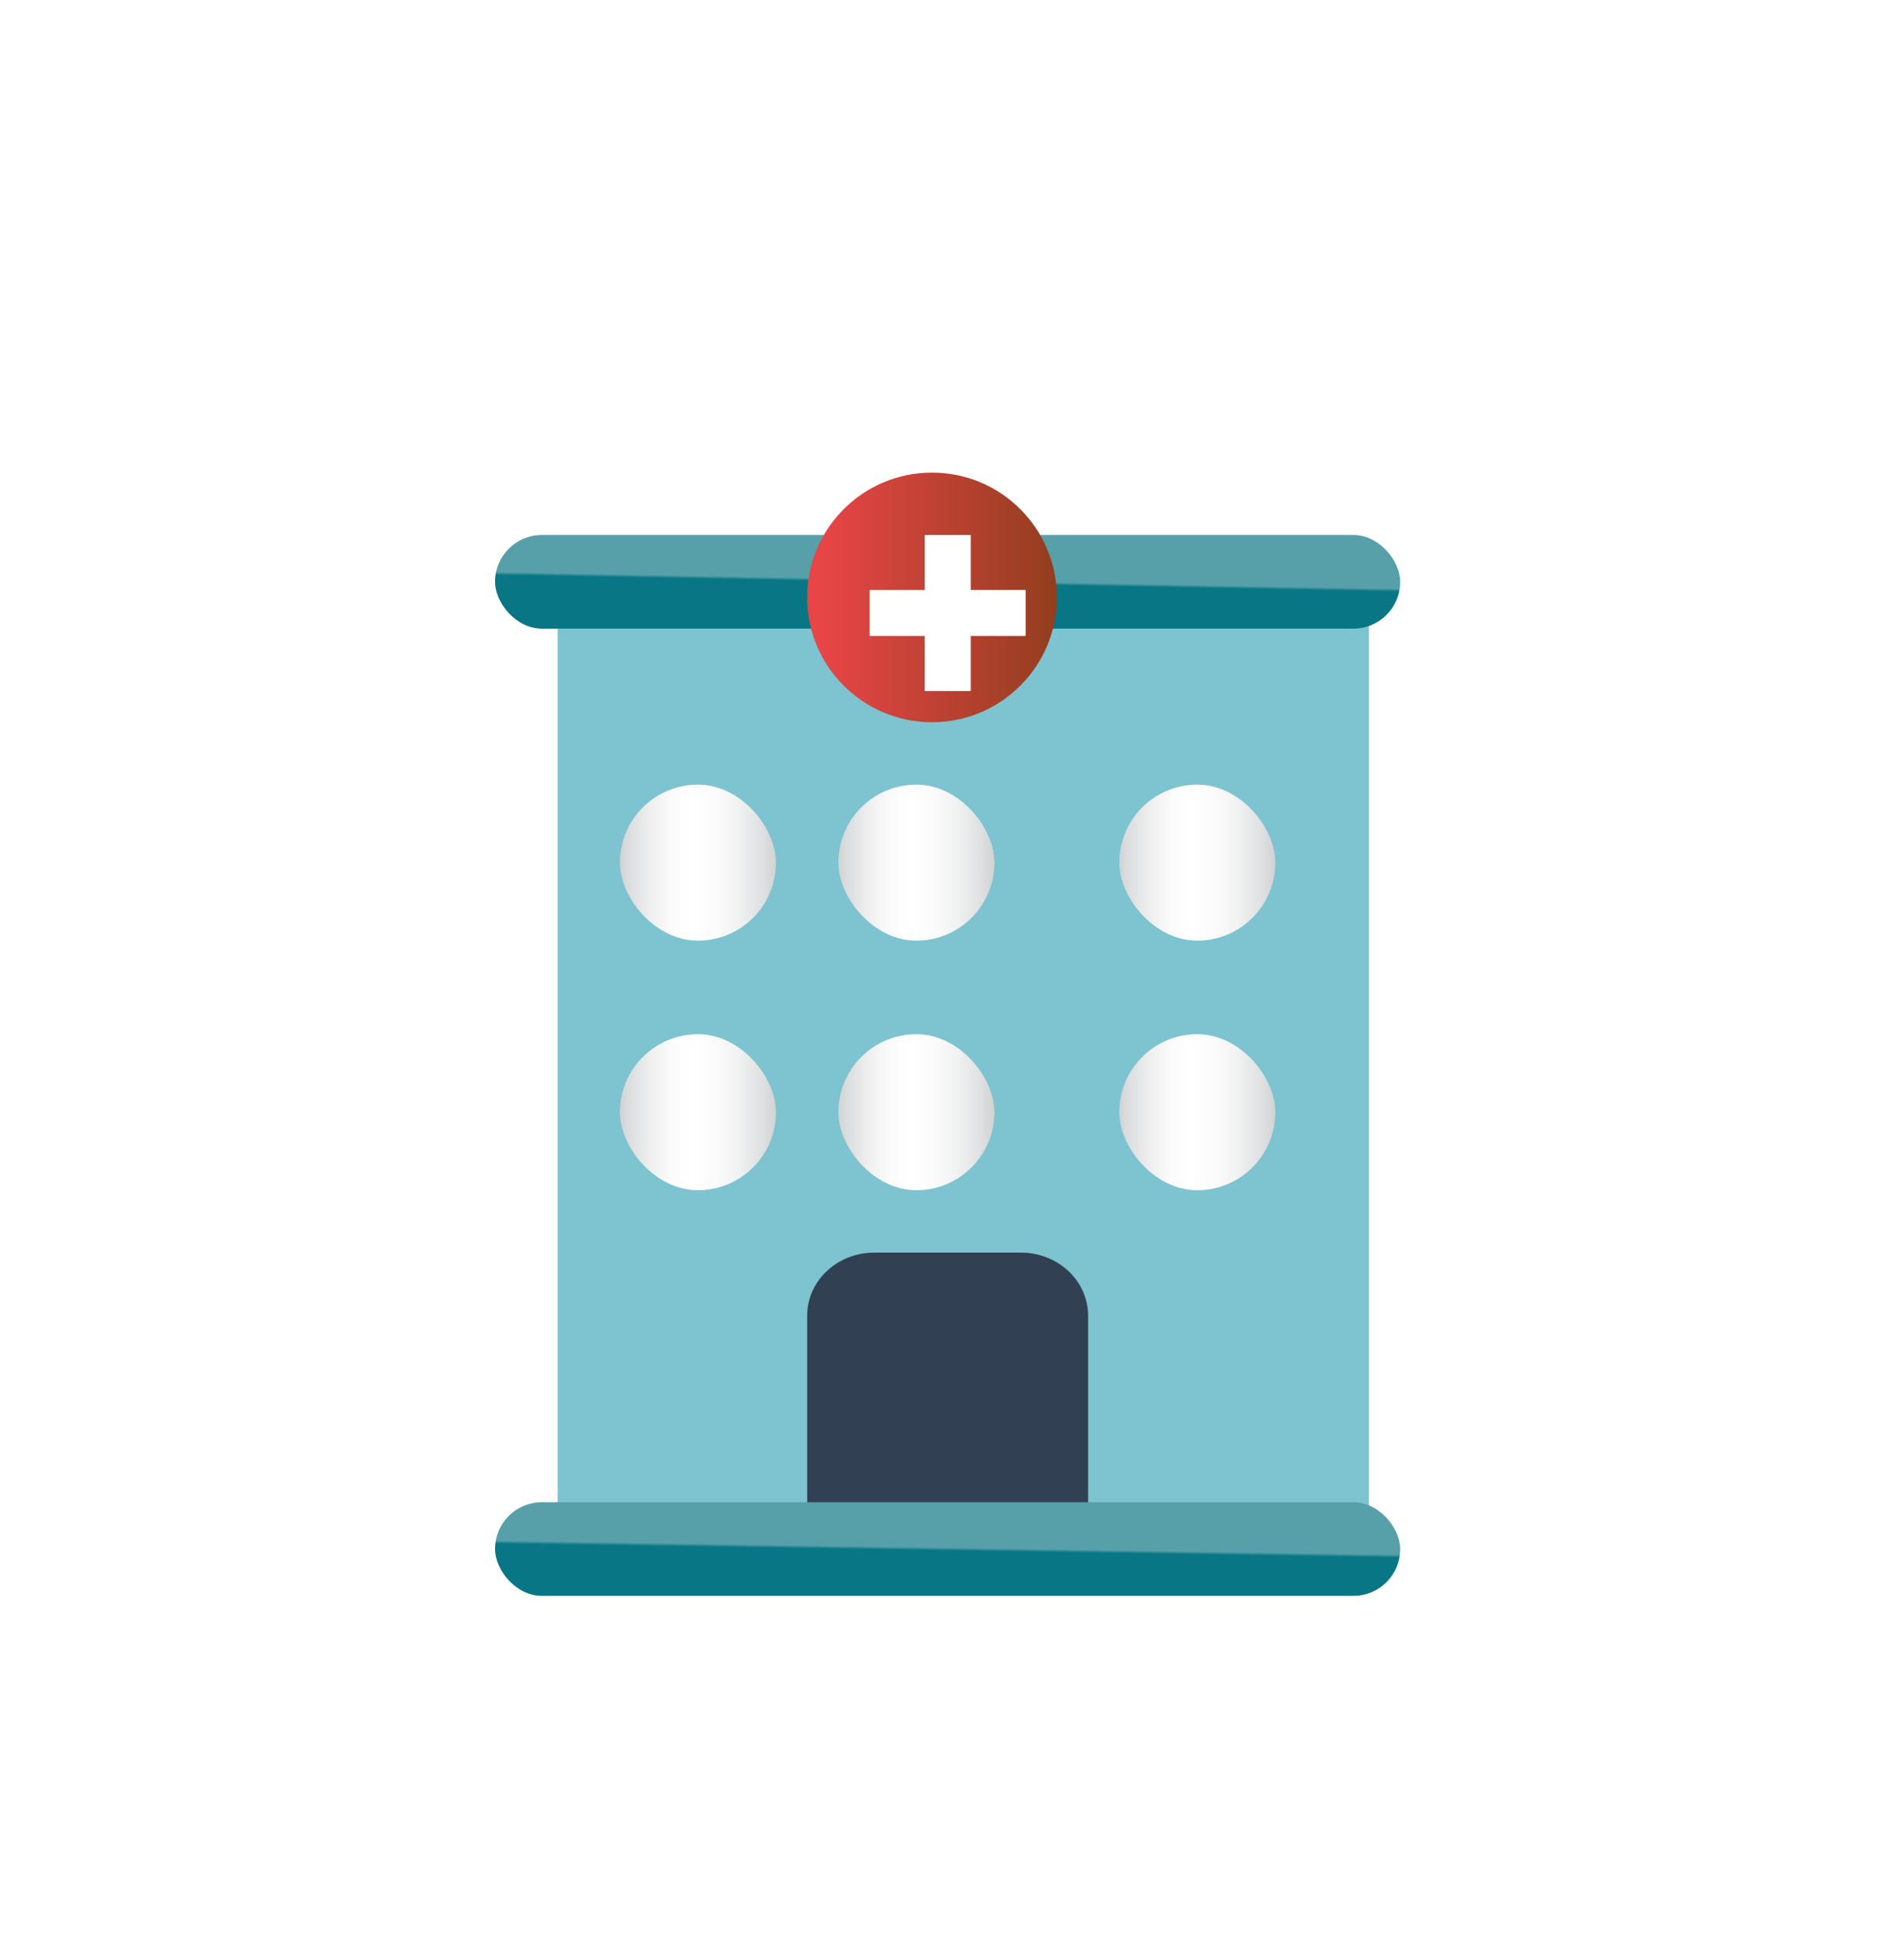 <svg xmlns="http://www.w3.org/2000/svg" width="50" height="51" viewBox="0 0 50 51">
    <defs>
        <linearGradient id="24nsjkmu1b" x1="0%" x2="100%" y1="50%" y2="50%">
            <stop offset="0%" stop-color="#D0D2D3"/>
            <stop offset="4%" stop-color="#D8DADB"/>
            <stop offset="19%" stop-color="#EEEEEF"/>
            <stop offset="33%" stop-color="#FBFBFB"/>
            <stop offset="45%" stop-color="#FFF"/>
            <stop offset="62%" stop-color="#FBFBFC"/>
            <stop offset="77%" stop-color="#F0F1F1"/>
            <stop offset="92%" stop-color="#DDDFE0"/>
            <stop offset="100%" stop-color="#D0D2D3"/>
        </linearGradient>
        <linearGradient id="7ftasu3byc" x1="50.285%" x2="49.699%" y1="48.447%" y2="51.704%">
            <stop offset="0%" stop-color="#57A0AA"/>
            <stop offset="11%" stop-color="#4E9BA5"/>
            <stop offset="98%" stop-color="#087684"/>
        </linearGradient>
        <linearGradient id="nhznqb9z0d" x1="0%" x2="99.943%" y1="50%" y2="50%">
            <stop offset="6%" stop-color="#E74546"/>
            <stop offset="100%" stop-color="#933E1F"/>
        </linearGradient>
        <linearGradient id="rcq5v79mze" x1="50.238%" x2="49.731%" y1="48.403%" y2="51.753%">
            <stop offset="0%" stop-color="#57A0AA"/>
            <stop offset="11%" stop-color="#4E9BA5"/>
            <stop offset="98%" stop-color="#087684"/>
        </linearGradient>
        <filter id="m7hujg1bca" width="109.2%" height="113.7%" x="-4.6%" y="-6.4%" filterUnits="objectBoundingBox">
            <feOffset dy="2" in="SourceAlpha" result="shadowOffsetOuter1"/>
            <feGaussianBlur in="shadowOffsetOuter1" result="shadowBlurOuter1" stdDeviation="2"/>
            <feColorMatrix in="shadowBlurOuter1" result="shadowMatrixOuter1" values="0 0 0 0 0 0 0 0 0 0 0 0 0 0 0 0 0 0 0.208 0"/>
            <feMerge>
                <feMergeNode in="shadowMatrixOuter1"/>
                <feMergeNode in="SourceGraphic"/>
            </feMerge>
        </filter>
    </defs>
    <g fill="none" fill-rule="evenodd">
        <g fill-rule="nonzero">
            <g filter="url(#m7hujg1bca)" transform="translate(-794 -139) translate(431 57)">
                <g>
                    <g>
                        <g transform="translate(341 68.405) translate(22 14) translate(13 10)">
                            <g>
                                <path fill="#7DC3D0" d="M1.64 2.457h21.31v26.207H1.684c-.022 0-.04-.019-.04-.042V2.457h-.004z"/>
                                <rect width="4.098" height="4.095" x="3.279" y="8.19" fill="url(#24nsjkmu1b)" rx="2.047"/>
                                <rect width="4.098" height="4.095" x="9.016" y="8.19" fill="url(#24nsjkmu1b)" rx="2.047"/>
                                <rect width="4.098" height="4.095" x="16.393" y="8.19" fill="url(#24nsjkmu1b)" rx="2.047"/>
                                <rect width="4.098" height="4.095" x="3.279" y="14.741" fill="url(#24nsjkmu1b)" rx="2.047"/>
                                <rect width="4.098" height="4.095" x="9.016" y="14.741" fill="url(#24nsjkmu1b)" rx="2.047"/>
                                <rect width="4.098" height="4.095" x="16.393" y="14.741" fill="url(#24nsjkmu1b)" rx="2.047"/>
                                <path fill="#314153" d="M9.956 20.474h3.855c.468 0 .916.174 1.246.484.331.31.517.73.517 1.169v5.718H8.197v-5.722c.002-.91.788-1.647 1.759-1.649z"/>
                                <rect width="23.77" height="2.457" y="1.638" fill="url(#7ftasu3byc)" rx="1.228"/>
                                <ellipse cx="11.475" cy="3.276" fill="url(#nhznqb9z0d)" rx="3.279" ry="3.276"/>
                                <path fill="#FFF" d="M12.491 3.08L12.491 1.638 11.283 1.638 11.283 3.08 9.836 3.08 9.836 4.287 11.283 4.287 11.283 5.733 12.491 5.733 12.491 4.287 13.934 4.287 13.934 3.08z"/>
                            </g>
                            <rect width="23.77" height="2.457" y="27.026" fill="url(#rcq5v79mze)" rx="1.228"/>
                        </g>
                    </g>
                </g>
            </g>
        </g>
    </g>
</svg>
